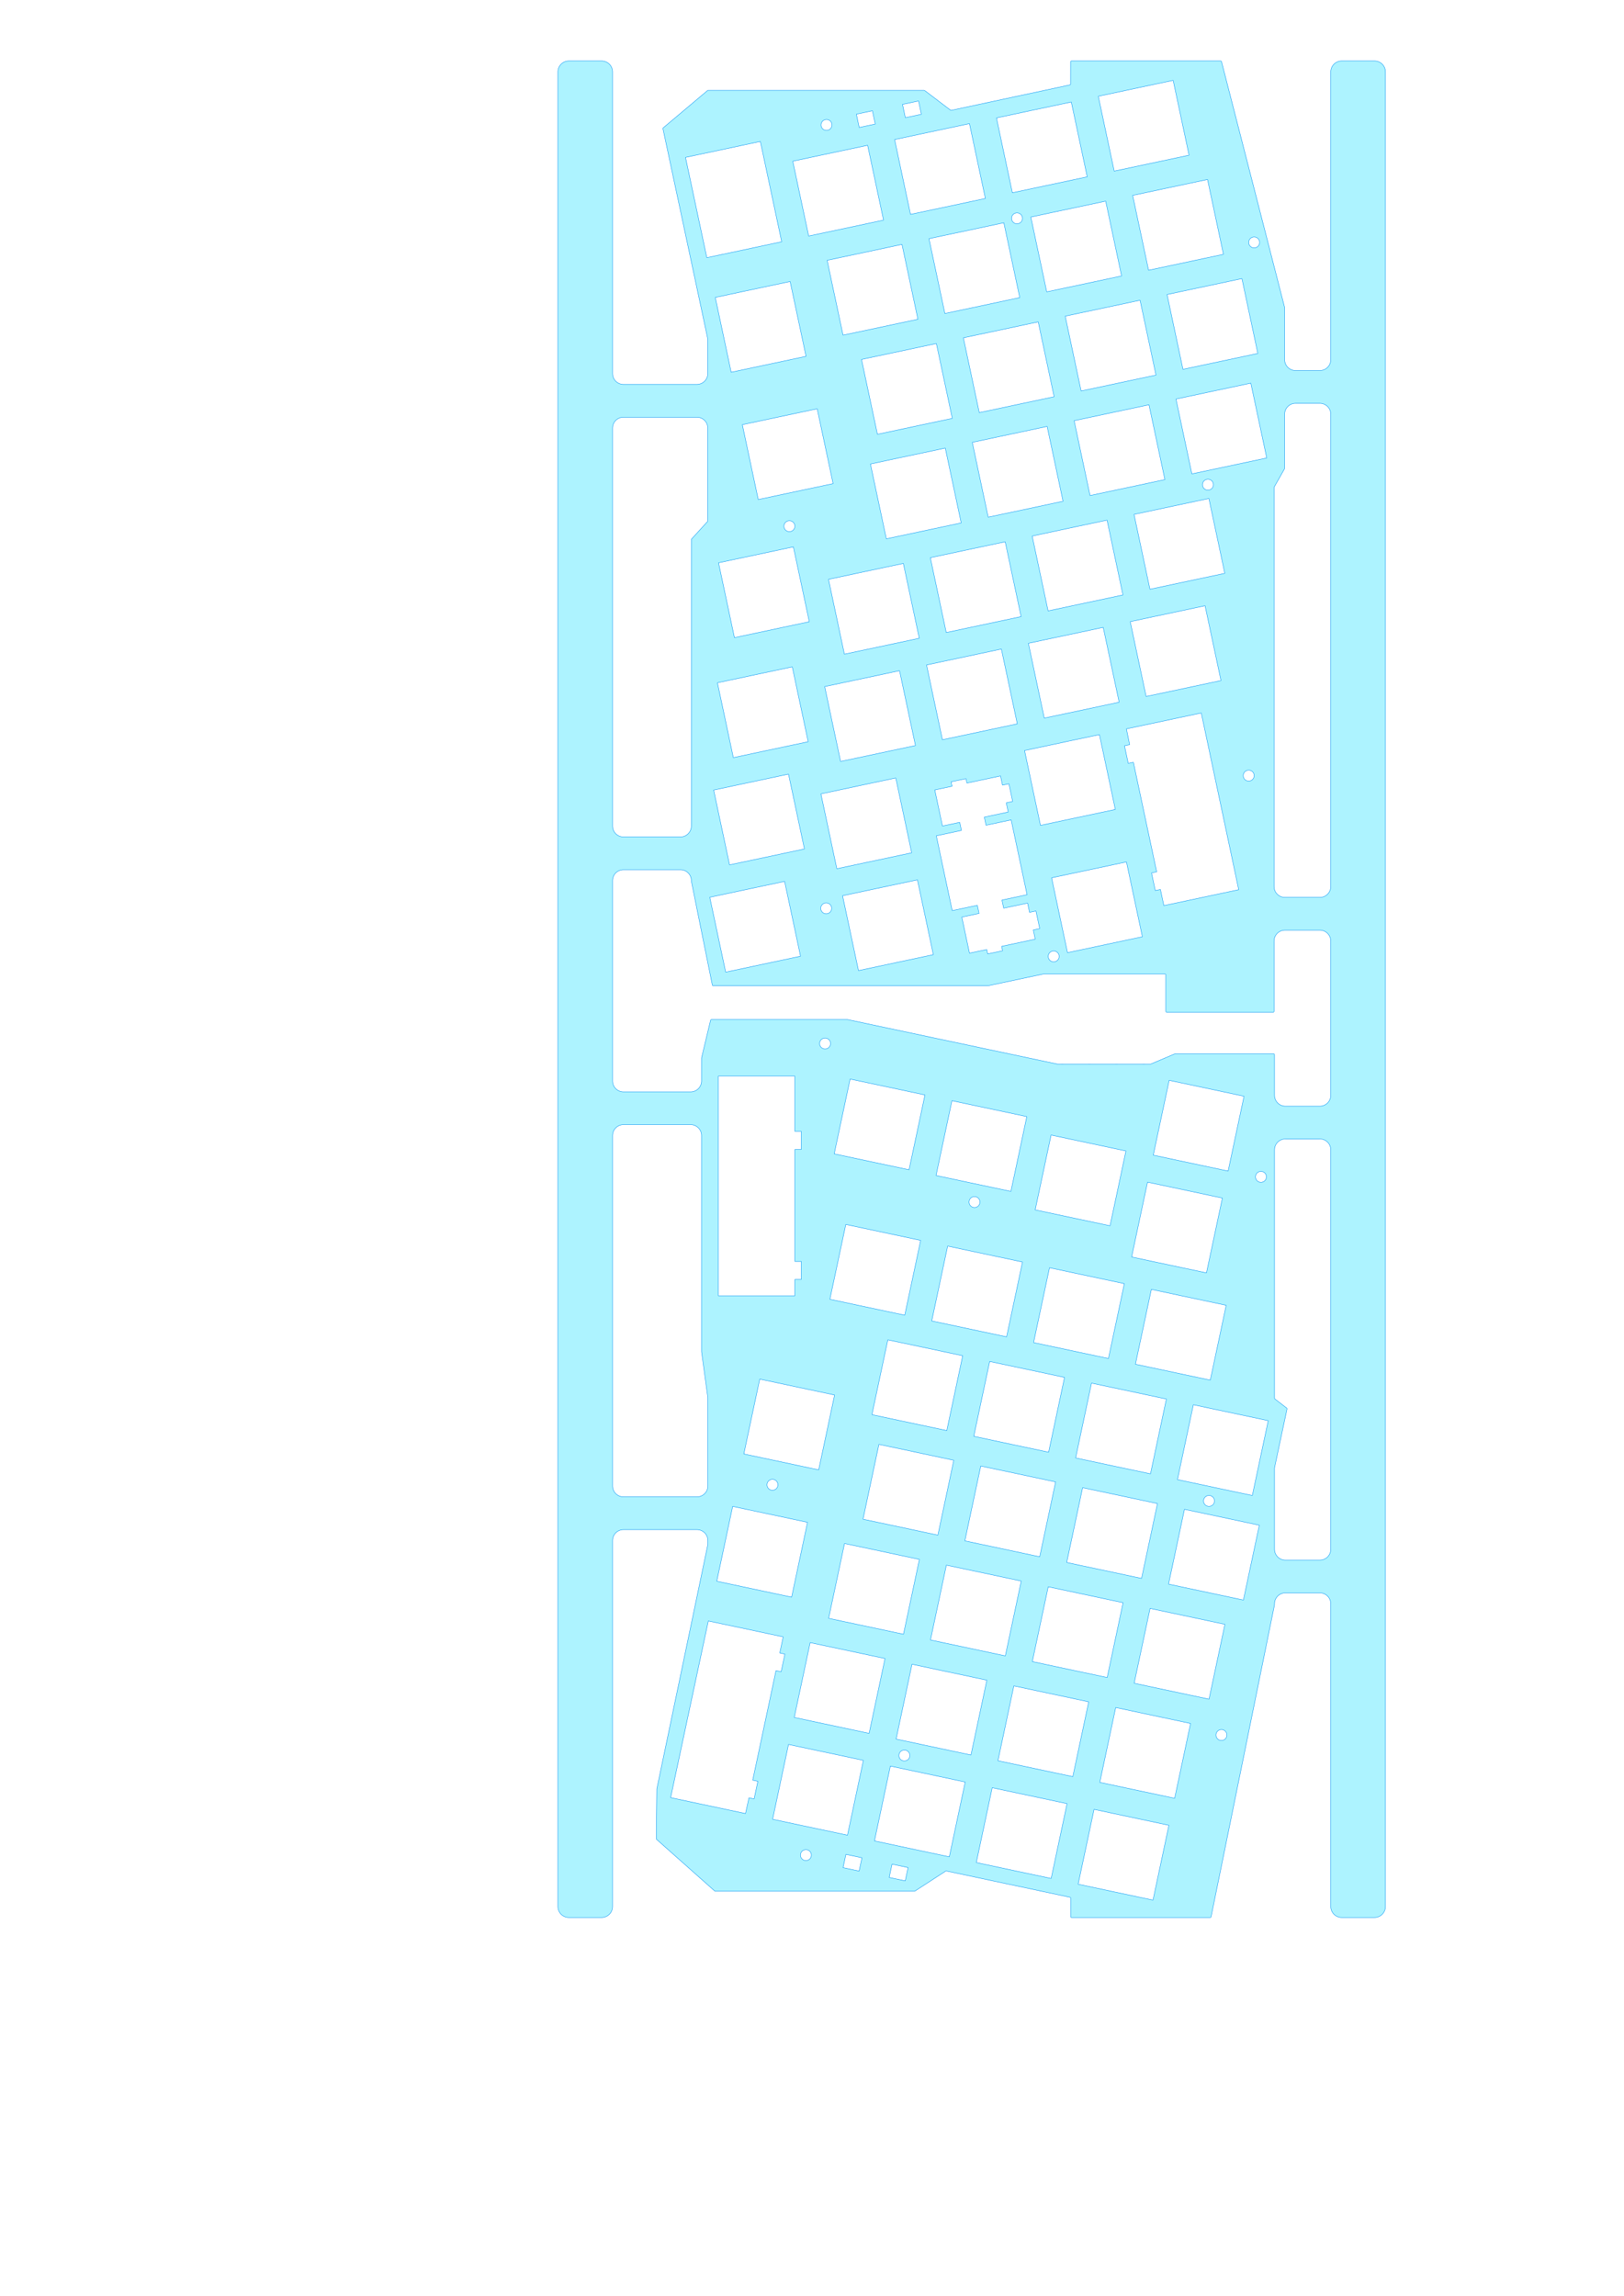 <?xml version="1.0" encoding="UTF-8" standalone="no"?>
<!DOCTYPE svg PUBLIC "-//W3C//DTD SVG 1.1//EN" "http://www.w3.org/Graphics/SVG/1.1/DTD/svg11.dtd">
<svg width="100%" height="100%" viewBox="0 0 1123 1588" version="1.1" xmlns="http://www.w3.org/2000/svg" xmlns:xlink="http://www.w3.org/1999/xlink" xml:space="preserve" xmlns:serif="http://www.serif.com/" style="fill-rule:evenodd;clip-rule:evenodd;stroke-linecap:round;stroke-linejoin:round;stroke-miterlimit:1.5;">
    <g transform="matrix(0.32,0,0,0.32,0,0)">
        <path id="Split-Left-Keyplate" serif:id="Split Left Keyplate" d="M2777.74,3442.68C2764.69,3442.68 2754.11,3453.25 2754.11,3466.3L2754.11,3468.32C2754.11,3468.44 2754.1,3468.57 2754.08,3468.7C2751.51,3481.08 2624.25,4108.21 2617.11,4142.71C2616.93,4143.59 2616.16,4144.22 2615.26,4144.22C2593.16,4144.22 2339.98,4144.22 2315.57,4144.22C2314.52,4144.22 2313.68,4143.37 2313.68,4142.33C2313.68,4135.05 2313.68,4108.94 2313.68,4102.32C2313.68,4101.43 2313.05,4100.66 2312.18,4100.47C2291.36,4096.05 2060.01,4046.87 2044.99,4043.68C2044.5,4043.58 2043.99,4043.67 2043.56,4043.94C2036.97,4048.23 1982.72,4083.47 1977.1,4087.12C1976.8,4087.32 1976.44,4087.42 1976.07,4087.42C1959.16,4087.42 1564.76,4087.42 1545.65,4087.42C1545.18,4087.42 1544.74,4087.25 1544.39,4086.95C1535.85,4079.36 1428.17,3983.69 1418.85,3975.41C1418.44,3975.04 1418.2,3974.52 1418.21,3973.97C1418.32,3964.03 1419.31,3871.15 1419.36,3866.39C1419.37,3866.26 1419.38,3866.14 1419.4,3866.02C1421.75,3855.06 1527.22,3349.31 1529.62,3338.06C1529.65,3337.93 1529.66,3337.8 1529.66,3337.66L1529.66,3329.56C1529.66,3316.52 1519.08,3305.94 1506.04,3305.94C1466.4,3305.94 1386.98,3305.94 1347.35,3305.94C1341.08,3305.94 1335.07,3308.43 1330.64,3312.86C1326.21,3317.29 1323.72,3323.3 1323.72,3329.56C1323.72,3449.38 1323.72,4000.77 1323.72,4120.6C1323.72,4126.86 1321.23,4132.87 1316.8,4137.3C1312.37,4141.73 1306.37,4144.22 1300.1,4144.22C1279.52,4144.22 1249.82,4144.22 1229.24,4144.22C1222.97,4144.22 1216.96,4141.73 1212.53,4137.3C1208.1,4132.87 1205.61,4126.86 1205.61,4120.6L1205.61,155.314C1205.61,149.049 1208.1,143.041 1212.53,138.611C1216.96,134.181 1222.97,131.692 1229.24,131.692L1300.1,131.692C1313.15,131.692 1323.72,142.268 1323.72,155.314L1323.72,807.189C1323.72,820.235 1334.3,830.811 1347.35,830.811L1505.86,830.811C1518.91,830.811 1529.49,820.235 1529.49,807.189C1529.49,781.679 1529.49,732.834 1529.49,732.834C1529.49,732.702 1529.47,732.57 1529.44,732.44C1527.24,722.087 1437.77,302.525 1432.57,278.105C1432.42,277.422 1432.66,276.715 1433.2,276.266C1442.39,268.523 1521.73,201.713 1528.97,195.622C1529.31,195.335 1529.74,195.178 1530.18,195.178C1549.73,195.178 1978.19,195.178 1996.98,195.178C1997.39,195.178 1997.79,195.313 1998.12,195.563C2003.39,199.564 2047.99,233.47 2054.09,238.11C2054.53,238.444 2055.09,238.569 2055.63,238.454C2071.05,235.149 2291.66,187.864 2311.95,183.516C2312.82,183.33 2313.44,182.561 2313.44,181.671C2313.45,174.232 2313.5,141.778 2313.51,133.579C2313.51,132.537 2314.36,131.692 2315.4,131.692C2340.84,131.692 2615.29,131.692 2637.8,131.692C2638.66,131.692 2639.42,132.277 2639.63,133.112C2647.28,162.918 2772.83,652.09 2775.95,664.265C2775.99,664.418 2776.01,664.576 2776.01,664.735C2776.01,664.735 2776.01,741.146 2776.01,777.194C2776.01,783.458 2778.5,789.467 2782.93,793.897C2787.36,798.327 2793.37,800.816 2799.64,800.816C2815.48,800.816 2836.27,800.816 2852.11,800.816C2858.38,800.816 2864.39,798.327 2868.82,793.897C2873.25,789.467 2875.73,783.458 2875.73,777.194C2875.73,674.761 2875.73,257.747 2875.73,155.314C2875.73,149.049 2878.22,143.041 2882.65,138.611C2887.08,134.181 2893.09,131.692 2899.36,131.692C2919.94,131.692 2949.64,131.692 2970.22,131.692C2976.49,131.692 2982.5,134.181 2986.93,138.611C2991.36,143.041 2993.85,149.049 2993.85,155.314L2993.85,4120.6C2993.85,4126.86 2991.36,4132.87 2986.93,4137.3C2982.5,4141.73 2976.49,4144.22 2970.22,4144.22L2899.36,4144.22C2893.09,4144.22 2887.08,4141.73 2882.65,4137.3C2878.22,4132.87 2875.73,4126.86 2875.73,4120.6L2875.73,3466.3C2875.73,3453.25 2865.16,3442.68 2852.11,3442.68C2830.66,3442.68 2799.19,3442.68 2777.74,3442.68ZM2491.56,4106.64L2525.94,3944.9L2364.2,3910.52L2329.82,4072.26L2491.56,4106.64ZM1956.17,4065.04L1962.28,4036.31L1927.62,4028.94L1921.51,4057.68L1956.17,4065.04ZM2271.48,4059.86L2305.86,3898.12L2144.12,3863.74L2109.74,4025.48L2271.48,4059.86ZM1856.48,4043.85L1862.59,4015.12L1827.93,4007.75L1821.82,4036.49L1856.48,4043.85ZM1729.73,4009.37C1729.73,4002.84 1735.01,3997.54 1741.54,3997.54C1748.06,3997.54 1753.35,4002.84 1753.35,4009.37C1753.35,4015.86 1748.06,4021.16 1741.54,4021.16C1735.01,4021.16 1729.73,4015.86 1729.73,4009.37ZM2051.4,4013.08L2085.78,3851.34L1924.03,3816.96L1889.65,3978.7L2051.4,4013.08ZM1831.32,3966.3L1865.7,3804.56L1703.95,3770.18L1669.57,3931.92L1831.32,3966.3ZM1684.98,3572.56L1696.11,3574.92L1688,3613.05L1676.88,3610.68L1626.56,3847.4L1637.69,3849.77L1629.58,3887.89L1618.46,3885.53L1610.97,3919.52L1449.23,3885.14L1530.65,3503.3L1692.4,3537.68L1684.98,3572.56ZM2538.34,3886.56L2572.72,3724.82L2410.98,3690.43L2376.6,3852.18L2538.34,3886.56ZM2318.26,3839.78L2352.64,3678.03L2190.9,3643.66L2156.51,3805.4L2318.26,3839.78ZM1965.86,3796.53C1964.51,3802.9 1958.23,3806.98 1951.85,3805.62C1945.48,3804.27 1941.4,3797.99 1942.76,3791.62C1944.11,3785.24 1950.39,3781.16 1956.76,3782.52C1963.14,3783.88 1967.22,3790.15 1965.86,3796.53ZM2098.18,3793L2132.56,3631.26L1970.81,3596.88L1936.43,3758.62L2098.18,3793ZM2627.66,3749.88C2627.66,3743.34 2632.95,3738.05 2639.48,3738.05C2645.99,3738.05 2651.29,3743.34 2651.29,3749.88C2651.29,3756.37 2645.99,3761.67 2639.48,3761.67C2632.95,3761.67 2627.66,3756.37 2627.66,3749.88ZM1878.1,3746.22L1912.48,3584.47L1750.73,3550.1L1716.35,3711.84L1878.1,3746.22ZM2612.62,3672.32L2647,3510.58L2485.25,3476.2L2450.87,3637.94L2612.62,3672.32ZM2392.54,3625.54L2426.92,3463.8L2265.17,3429.42L2230.79,3591.16L2392.54,3625.54ZM2172.45,3578.76L2206.84,3417.02L2045.09,3382.64L2010.71,3544.38L2172.45,3578.76ZM1952.37,3531.98L1986.75,3370.24L1825.01,3335.86L1790.63,3497.6L1952.37,3531.98ZM2686.93,3458.09L2721.3,3296.35L2559.56,3261.97L2525.18,3423.71L2686.93,3458.09ZM1710.64,3451.83L1745.02,3290.09L1583.28,3255.71L1548.9,3417.45L1710.64,3451.83ZM2466.84,3411.31L2501.22,3249.57L2339.48,3215.18L2305.1,3376.93L2466.84,3411.31ZM2246.76,3364.53L2281.14,3202.78L2119.39,3168.4L2085.01,3330.15L2246.76,3364.53ZM2777.74,2461.57C2771.47,2461.57 2765.46,2464.06 2761.03,2468.49C2756.6,2472.92 2754.11,2478.93 2754.11,2485.19C2754.11,2590.27 2754.11,3021.89 2754.11,3021.89C2754.11,3022.48 2754.39,3023.03 2754.85,3023.39C2758.67,3026.34 2776.24,3039.91 2780.51,3043.22C2781.09,3043.66 2781.36,3044.39 2781.2,3045.1C2778.54,3057.62 2755.27,3167.12 2754.16,3172.36C2754.13,3172.49 2754.11,3172.62 2754.11,3172.76C2754.11,3172.76 2754.11,3297.85 2754.11,3348.19C2754.11,3361.24 2764.69,3371.81 2777.74,3371.81C2799.19,3371.81 2830.66,3371.81 2852.11,3371.81C2865.16,3371.81 2875.73,3361.24 2875.73,3348.19C2875.73,3222.62 2875.73,2610.76 2875.73,2485.19C2875.73,2472.14 2865.16,2461.57 2852.11,2461.57C2830.66,2461.57 2799.19,2461.57 2777.74,2461.57ZM2026.68,3317.75L2061.06,3156.01L1899.31,3121.62L1864.93,3283.37L2026.68,3317.75ZM2624.13,3246.37C2622.78,3252.74 2616.5,3256.82 2610.12,3255.47C2603.74,3254.11 2599.67,3247.83 2601.02,3241.46C2602.38,3235.08 2608.66,3231 2615.03,3232.36C2621.41,3233.72 2625.49,3239.99 2624.13,3246.37ZM2706.18,3232.16L2740.56,3070.41L2578.81,3036.03L2544.43,3197.78L2706.18,3232.16ZM1516.04,2454.3C1516.04,2448.03 1513.55,2442.03 1509.12,2437.6C1504.69,2433.17 1498.68,2430.68 1492.42,2430.68C1455.44,2430.68 1384.32,2430.68 1347.35,2430.68C1341.08,2430.68 1335.07,2433.17 1330.64,2437.6C1326.21,2442.03 1323.72,2448.03 1323.72,2454.3L1323.72,3211.45C1323.72,3217.72 1326.21,3223.72 1330.64,3228.16C1335.07,3232.59 1341.08,3235.07 1347.35,3235.07C1386.98,3235.07 1466.4,3235.07 1506.04,3235.07C1519.08,3235.07 1529.66,3224.5 1529.66,3211.45C1529.66,3158.06 1529.66,3020.86 1529.66,3020.86C1529.66,3020.77 1529.65,3020.68 1529.64,3020.6C1529.11,3016.71 1516.59,2925.54 1516.06,2921.65C1516.05,2921.56 1516.04,2921.48 1516.04,2921.39C1516.04,2921.39 1516.04,2550.74 1516.04,2454.3ZM1680.77,3211.47C1679.42,3217.85 1673.14,3221.92 1666.76,3220.57C1660.39,3219.21 1656.31,3212.93 1657.67,3206.56C1659.02,3200.18 1665.3,3196.11 1671.67,3197.46C1678.05,3198.82 1682.13,3205.09 1680.77,3211.47ZM2486.1,3185.38L2520.48,3023.63L2358.73,2989.25L2324.35,3151L2486.1,3185.38ZM1769.12,3176.73L1803.5,3014.98L1641.75,2980.6L1607.37,3142.35L1769.12,3176.73ZM2266.01,3138.6L2300.39,2976.85L2138.65,2942.47L2104.27,3104.22L2266.01,3138.6ZM2045.93,3091.82L2080.31,2930.07L1918.57,2895.69L1884.19,3057.44L2045.93,3091.82ZM2615.35,2982.83L2649.73,2821.08L2487.99,2786.7L2453.61,2948.45L2615.35,2982.83ZM2395.27,2936.05L2429.65,2774.3L2267.9,2739.92L2233.52,2901.67L2395.27,2936.05ZM2175.19,2889.27L2209.57,2727.52L2047.82,2693.14L2013.44,2854.89L2175.19,2889.27ZM1955.1,2842.49L1989.48,2680.74L1827.74,2646.36L1793.36,2808.11L1955.1,2842.49ZM1717.72,2484.26L1717.72,2726.27L1731.66,2726.27L1731.66,2765.24L1717.72,2765.24L1717.72,2800.55L1552.33,2800.55L1552.33,2325.74L1717.72,2325.74L1717.72,2445.28L1731.66,2445.28L1731.66,2484.26L1717.72,2484.26ZM2607.11,2751.05L2641.49,2589.3L2479.75,2554.92L2445.37,2716.67L2607.11,2751.05ZM2398.72,2649.25L2433.1,2487.5L2271.36,2453.12L2236.98,2614.87L2398.72,2649.25ZM2117.36,2600.39C2116.01,2606.77 2109.73,2610.84 2103.35,2609.49C2096.98,2608.13 2092.9,2601.85 2094.26,2595.48C2095.61,2589.1 2101.89,2585.03 2108.27,2586.38C2114.64,2587.74 2118.72,2594.01 2117.36,2600.39ZM2184.49,2574.94L2218.86,2413.27L2057.11,2378.89L2022.75,2540.56L2184.49,2574.94ZM2713.03,2543.48C2713.03,2536.95 2718.31,2531.65 2724.84,2531.65C2731.36,2531.65 2736.65,2536.95 2736.65,2543.48C2736.65,2549.97 2731.36,2555.27 2724.84,2555.27C2718.31,2555.27 2713.03,2549.97 2713.03,2543.48ZM2653.89,2530.97L2688.27,2369.22L2526.53,2334.84L2492.15,2496.59L2653.89,2530.97ZM1964.4,2528.19L1998.78,2366.45L1837.04,2332.07L1802.66,2493.81L1964.4,2528.19ZM2776.75,2010.36C2763.7,2010.36 2753.13,2020.94 2753.13,2033.98C2753.13,2079.3 2753.13,2185.8 2753.13,2185.8C2753.13,2186.3 2752.93,2186.78 2752.58,2187.14C2752.22,2187.49 2751.74,2187.69 2751.24,2187.69C2730.31,2187.69 2542.17,2187.69 2521.24,2187.69C2520.19,2187.69 2519.35,2186.84 2519.35,2185.8C2519.35,2174.7 2519.35,2118.09 2519.35,2106.99C2519.35,2105.94 2518.5,2105.1 2517.46,2105.1L2255.05,2105.1C2254.92,2105.1 2254.79,2105.11 2254.66,2105.14C2249.45,2106.24 2140.5,2129.32 2135.28,2130.43C2135.16,2130.46 2135.03,2130.47 2134.89,2130.47C2122.94,2130.47 1573.94,2130.47 1541.15,2130.47C1540.26,2130.47 1539.49,2129.85 1539.3,2128.97C1535.33,2110.31 1495.51,1911.46 1494.04,1904.58C1494.01,1904.45 1494,1904.32 1494,1904.19L1494,1903.3C1494,1890.25 1483.42,1879.68 1470.38,1879.68L1347.35,1879.68C1334.3,1879.68 1323.72,1890.25 1323.72,1903.3C1323.72,1981.88 1323.72,2257.6 1323.72,2336.19C1323.72,2349.24 1334.3,2359.81 1347.35,2359.81C1384.32,2359.81 1455.44,2359.81 1492.42,2359.81C1498.68,2359.81 1504.69,2357.32 1509.12,2352.89C1513.55,2348.46 1516.04,2342.45 1516.04,2336.19C1516.04,2318.84 1516.04,2286.46 1516.04,2286.46C1516.04,2286.31 1516.06,2286.16 1516.09,2286.02C1517.12,2281.75 1532.94,2215.66 1535.5,2204.99C1535.7,2204.14 1536.47,2203.54 1537.34,2203.54C1559.57,2203.54 1823.04,2203.54 1831.3,2203.54C1831.43,2203.54 1831.56,2203.56 1831.69,2203.59C1842.18,2205.81 2274.73,2297.58 2285.18,2299.79C2285.31,2299.82 2285.44,2299.84 2285.57,2299.84C2292.41,2299.85 2475.64,2300.14 2485.17,2300.16C2485.42,2300.16 2485.67,2300.11 2485.91,2300.01C2490.3,2298.15 2534.03,2279.63 2538.41,2277.77C2538.64,2277.67 2538.89,2277.62 2539.14,2277.62C2548.65,2277.62 2731.59,2277.62 2752.22,2277.62C2752.72,2277.62 2753.21,2277.82 2753.56,2278.18C2753.91,2278.53 2754.11,2279.01 2754.11,2279.51C2754.11,2279.51 2754.11,2337.69 2754.11,2367.08C2754.11,2373.35 2756.6,2379.35 2761.03,2383.78C2765.46,2388.21 2771.47,2390.7 2777.74,2390.7L2852.11,2390.7C2865.16,2390.7 2875.73,2380.13 2875.73,2367.08C2875.73,2302.3 2875.73,2098.76 2875.73,2033.98C2875.73,2020.94 2865.16,2010.36 2852.11,2010.36C2830.42,2010.36 2798.44,2010.36 2776.75,2010.36ZM1771.13,2255.31C1771.13,2248.77 1776.41,2243.47 1782.94,2243.47C1789.46,2243.47 1794.75,2248.77 1794.75,2255.31C1794.75,2261.8 1789.46,2267.1 1782.94,2267.1C1776.41,2267.1 1771.13,2261.8 1771.13,2255.31ZM1695.5,1904.89L1729.88,2066.64L1568.14,2101.01L1533.76,1939.27L1695.5,1904.89ZM1982.5,1901.54L2016.88,2063.29L1855.14,2097.67L1820.76,1935.92L1982.5,1901.54ZM2265.11,2067.01C2265.11,2073.55 2270.39,2078.84 2276.92,2078.84C2283.44,2078.84 2288.73,2073.55 2288.73,2067.01C2288.73,2060.52 2283.44,2055.22 2276.92,2055.22C2270.39,2055.22 2265.11,2060.52 2265.11,2067.01ZM2185.06,1771.99L2219.44,1933.73L2165.14,1945.27L2168.88,1962.83L2220.52,1951.85L2224.75,1971.78L2238.62,1968.83L2246.72,2006.96L2232.86,2009.91L2237.09,2029.83L2164.48,2045.27L2166.52,2054.86L2134.35,2061.7L2132.31,2052.11L2094.99,2060.04L2078.42,1982.06L2115.73,1974.12L2112,1956.57L2057.7,1968.11L2023.32,1806.37L2077.62,1794.82L2073.89,1777.26L2036.57,1785.19L2020,1707.21L2057.31,1699.28L2055.27,1689.69L2087.45,1682.85L2089.49,1692.44L2162.1,1677.01L2166.33,1696.94L2180.2,1693.99L2188.3,1732.12L2174.44,1735.06L2178.67,1754.99L2127.03,1765.97L2130.76,1783.53L2185.06,1771.99ZM2434.2,1862.84L2468.58,2024.58L2306.83,2058.96L2272.45,1897.22L2434.2,1862.84ZM1796.94,1960.66C1795.58,1954.28 1789.31,1950.21 1782.93,1951.56C1776.56,1952.92 1772.48,1959.19 1773.83,1965.57C1775.19,1971.95 1781.47,1976.02 1787.84,1974.67C1794.22,1973.31 1798.3,1967.04 1796.94,1960.66ZM2507.61,1922.36L2496.49,1924.73L2488.38,1886.6L2499.51,1884.24L2449.19,1647.52L2438.07,1649.88L2429.96,1611.76L2441.09,1609.39L2434.1,1575.3L2595.85,1540.92L2676.77,1922.86L2515.02,1957.24L2507.61,1922.36ZM2799.64,871.682C2793.37,871.682 2787.36,874.17 2782.93,878.6C2778.5,883.03 2776.01,889.039 2776.01,895.304C2776.01,932.487 2776.01,1012.29 2776.01,1012.29C2776.01,1012.62 2775.93,1012.94 2775.77,1013.23C2773.47,1017.29 2755.68,1048.72 2753.37,1052.79C2753.21,1053.07 2753.13,1053.39 2753.13,1053.72C2753.13,1053.72 2753.13,1776.3 2753.13,1915.87C2753.13,1928.92 2763.7,1939.5 2776.75,1939.5C2798.44,1939.5 2830.42,1939.5 2852.11,1939.5C2865.16,1939.5 2875.73,1928.92 2875.73,1915.87C2875.73,1776.1 2875.73,1035.08 2875.73,895.304C2875.73,882.258 2865.16,871.682 2852.11,871.682C2836.27,871.682 2815.48,871.682 2799.64,871.682ZM1935.71,1681.38L1970.09,1843.13L1808.34,1877.51L1773.96,1715.77L1935.71,1681.38ZM1703.92,1673.1L1738.3,1834.85L1576.56,1869.23L1542.17,1707.48L1703.92,1673.1ZM1529.49,925.299C1529.49,912.253 1518.91,901.677 1505.86,901.677L1347.35,901.677C1334.3,901.677 1323.72,912.253 1323.72,925.299C1323.72,1050.58 1323.72,1659.91 1323.72,1785.19C1323.72,1798.24 1334.3,1808.81 1347.35,1808.81C1379.82,1808.81 1437.91,1808.81 1470.38,1808.81C1483.42,1808.81 1494,1798.24 1494,1785.19C1494,1670.59 1494,1166.23 1494,1166.23C1494,1165.76 1494.18,1165.31 1494.49,1164.96C1498.45,1160.62 1525.03,1131.44 1528.99,1127.09C1529.31,1126.75 1529.49,1126.29 1529.49,1125.82C1529.49,1125.82 1529.49,980.636 1529.49,925.299ZM2375.76,1587.69L2410.14,1749.44L2248.39,1783.82L2214.01,1622.07L2375.76,1587.69ZM2709.91,1673.85C2708.56,1667.48 2702.28,1663.4 2695.91,1664.76C2689.53,1666.11 2685.45,1672.39 2686.81,1678.77C2688.16,1685.14 2694.44,1689.22 2700.82,1687.86C2707.19,1686.51 2711.27,1680.23 2709.91,1673.85ZM1943.85,1449.55L1978.23,1611.3L1816.48,1645.68L1782.1,1483.93L1943.85,1449.55ZM1712.06,1441.27L1746.44,1603.01L1584.7,1637.39L1550.32,1475.64L1712.06,1441.27ZM2163.93,1402.77L2198.3,1564.44L2036.55,1598.82L2002.19,1437.15L2163.93,1402.77ZM2384,1355.92L2418.38,1517.66L2256.63,1552.04L2222.25,1390.3L2384,1355.92ZM2604.08,1309.14L2638.46,1470.88L2476.72,1505.26L2442.34,1343.52L2604.08,1309.14ZM1952.08,1217.7L1986.46,1379.44L1824.71,1413.83L1790.33,1252.08L1952.08,1217.7ZM1714.45,1181.96L1748.83,1343.71L1587.09,1378.09L1552.71,1216.34L1714.45,1181.96ZM2172.16,1170.92L2206.54,1332.66L2044.79,1367.05L2010.41,1205.3L2172.16,1170.92ZM2392.24,1124.14L2426.62,1285.88L2264.87,1320.27L2230.49,1158.52L2392.24,1124.14ZM2612.32,1077.36L2646.7,1239.11L2484.96,1273.49L2450.58,1111.74L2612.32,1077.36ZM2042.7,968.405L2077.08,1130.15L1915.34,1164.53L1880.96,1002.79L2042.7,968.405ZM1694.03,1137.18C1694.03,1143.71 1699.31,1149.01 1705.84,1149.01C1712.36,1149.01 1717.65,1143.71 1717.65,1137.18C1717.65,1130.68 1712.36,1125.39 1705.84,1125.39C1699.31,1125.39 1694.03,1130.68 1694.03,1137.18ZM2262.78,921.625L2297.16,1083.37L2135.42,1117.75L2101.04,956.006L2262.78,921.625ZM1765.89,883.493L1800.27,1045.24L1638.52,1079.62L1604.14,917.873L1765.89,883.493ZM2482.87,874.845L2517.25,1036.59L2355.5,1070.97L2321.12,909.225L2482.87,874.845ZM2598.48,1047.52C2598.48,1054.06 2603.76,1059.35 2610.29,1059.35C2616.81,1059.35 2622.1,1054.06 2622.1,1047.52C2622.1,1041.03 2616.81,1035.73 2610.29,1035.73C2603.76,1035.73 2598.48,1041.03 2598.48,1047.52ZM2702.95,828.065L2737.33,989.811L2575.58,1024.19L2541.2,862.445L2702.95,828.065ZM2023.45,742.472L2057.83,904.218L1896.08,938.598L1861.7,776.852L2023.45,742.472ZM2243.53,695.692L2277.91,857.438L2116.16,891.818L2081.78,730.072L2243.53,695.692ZM2463.61,648.912L2497.99,810.658L2336.25,845.038L2301.87,683.292L2463.61,648.912ZM1707.41,608.389L1741.8,770.135L1580.05,804.516L1545.67,642.77L1707.41,608.389ZM2683.7,602.132L2718.08,763.878L2556.33,798.258L2521.95,636.512L2683.7,602.132ZM1949.14,528.24L1983.52,689.986L1821.78,724.366L1787.4,562.62L1949.14,528.24ZM2169.22,481.46L2203.61,643.206L2041.86,677.586L2007.48,515.84L2169.22,481.46ZM2389.31,434.68L2423.69,596.426L2261.94,630.806L2227.56,469.06L2389.31,434.68ZM2609.39,387.9L2643.77,549.646L2482.02,584.026L2447.64,422.28L2609.39,387.9ZM1643.09,305.76L1689.16,522.528L1527.42,556.908L1481.34,340.14L1643.09,305.76ZM2721.73,521.456C2720.37,515.08 2714.1,511.003 2707.72,512.359C2701.34,513.714 2697.27,519.991 2698.62,526.367C2699.98,532.743 2706.26,536.82 2712.63,535.464C2719.01,534.109 2723.08,527.832 2721.73,521.456ZM1874.87,314.002L1909.25,475.748L1747.5,510.128L1713.12,348.382L1874.87,314.002ZM2185.92,471.848C2185.92,478.384 2191.2,483.68 2197.73,483.68C2204.25,483.68 2209.54,478.384 2209.54,471.848C2209.54,465.355 2204.25,460.058 2197.73,460.058C2191.2,460.058 2185.92,465.355 2185.92,471.848ZM2094.95,267.222L2129.33,428.968L1967.58,463.348L1933.2,301.602L2094.95,267.222ZM2315.03,220.442L2349.41,382.188L2187.67,416.568L2153.29,254.822L2315.03,220.442ZM2535.11,173.662L2569.49,335.408L2407.75,369.788L2373.37,208.042L2535.11,173.662ZM1797.6,267.609C1796.24,261.233 1789.97,257.156 1783.59,258.512C1777.22,259.867 1773.14,266.144 1774.49,272.52C1775.85,278.896 1782.13,282.973 1788.5,281.617C1794.88,280.262 1798.95,273.985 1797.6,267.609ZM1885.23,239.404L1891.33,268.141L1856.67,275.508L1850.57,246.771L1885.23,239.404ZM1984.92,218.215L1991.02,246.952L1956.37,254.318L1950.26,225.582L1984.92,218.215Z" style="fill:rgb(60,226,255);fill-opacity:0.42;stroke:rgb(13,151,242);stroke-width:0.94px;"/>
    </g>
</svg>
